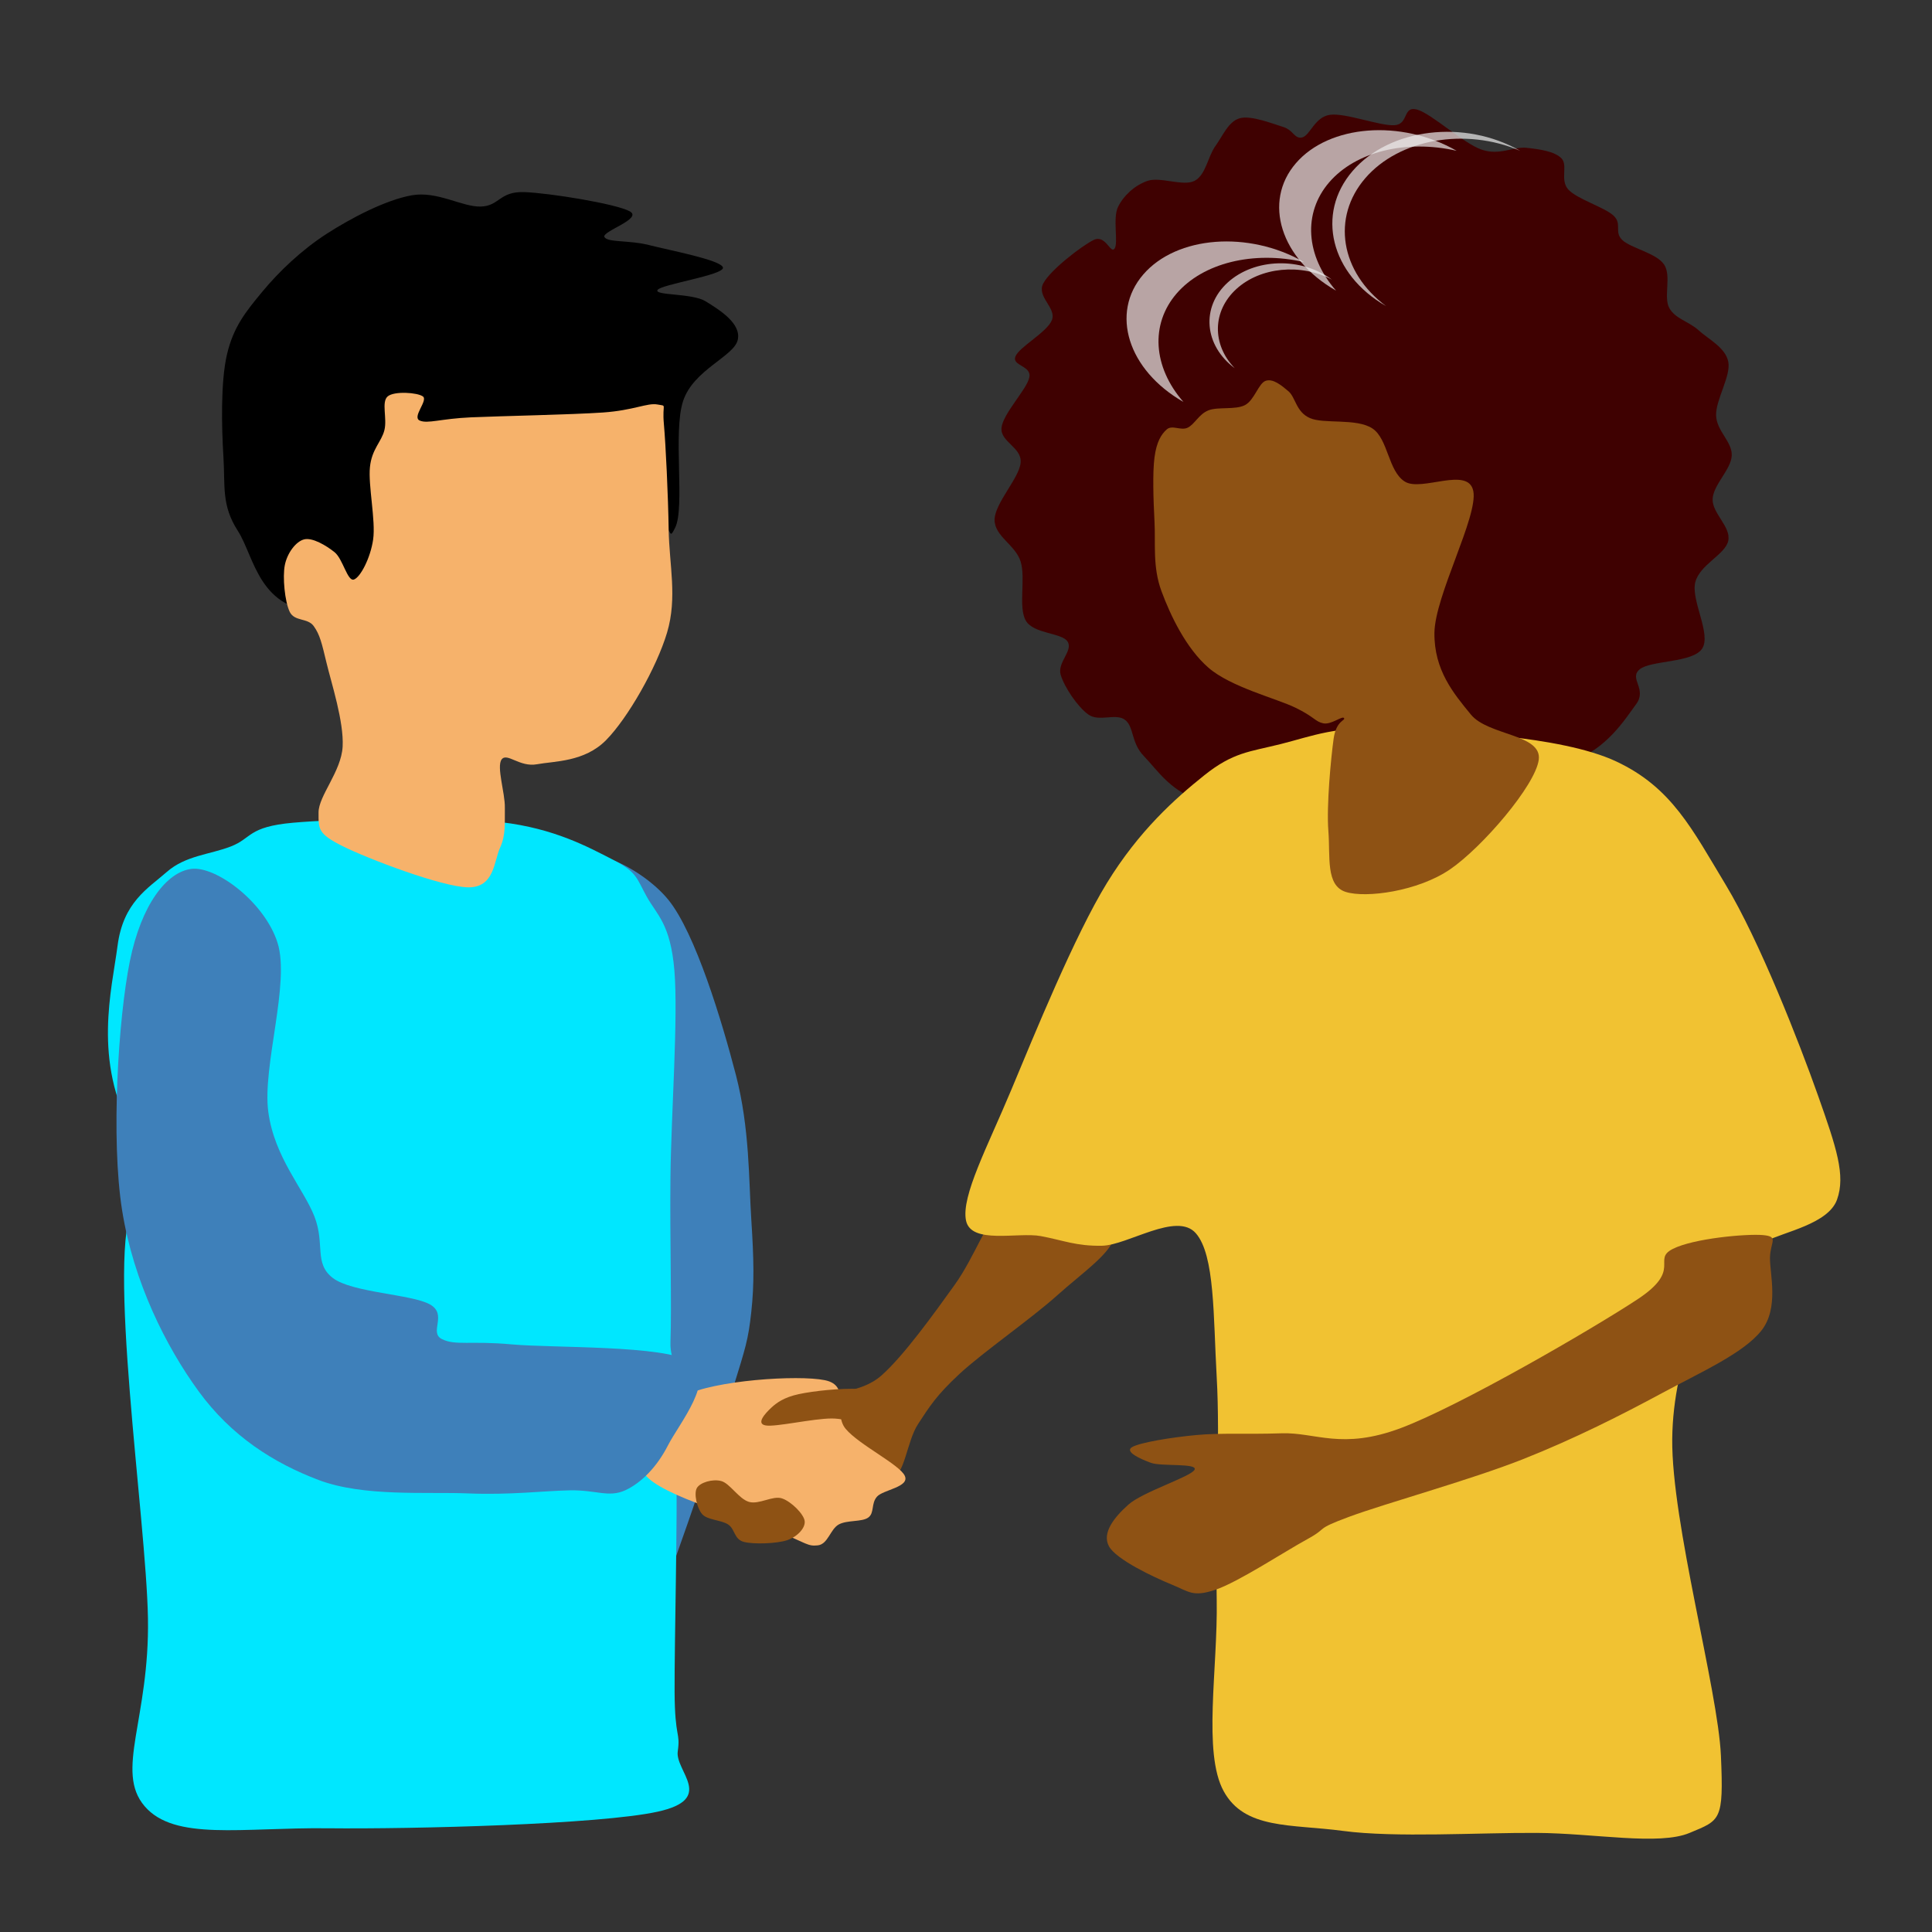 <svg version="1.1" viewBox="0.0 0.0 512.0 512.0" fill="none" stroke="none" stroke-linecap="square" stroke-miterlimit="10" xmlns:xlink="http://www.w3.org/1999/xlink" xmlns="http://www.w3.org/2000/svg"><rect x="0.0" y="0.0" width="512.0" height="512.0" fill="#333333" stroke="none"/><clipPath id="p.0"><path d="m0 0l512.0 0l0 512.0l-512.0 0l0 -512.0z" clip-rule="nonzero"/></clipPath><g clip-path="url(#p.0)"><path fill="#000000" fill-opacity="0.0" d="m0 0l512.0 0l0 512.0l-512.0 0z" fill-rule="evenodd"/><path fill="#3e80ba" d="m177.09 238.418c7.202 8.832 14.268 32.34 17.937 46.472c3.669 14.132 3.396 27.856 4.075 38.318c0.679 10.463 0.815 16.984 0 24.457c-0.815 7.473 -1.496 9.375 -4.893 20.382c-3.397 11.006 -11.551 34.65 -15.491 45.657c-3.94 11.006 -6.384 19.838 -8.151 20.382c-1.766 0.544 -2.855 -1.901 -2.448 -17.119c0.408 -15.218 3.534 -55.44 4.893 -74.192c1.359 -18.752 6.793 -19.838 3.26 -38.318c-3.533 -18.48 -24.593 -61.555 -24.457 -72.561c0.136 -11.006 18.073 -2.309 25.275 6.523z" fill-rule="evenodd"/><path fill="#00e7ff" d="m77.624 218.035c-11.931 1.069 -10.834 4.095 -16.406 6.269c-5.571 2.174 -12.011 2.384 -17.022 6.775c-5.011 4.39 -11.549 8.017 -13.044 19.567c-1.495 11.55 -6.634 30.439 4.075 49.732c10.71 19.293 36.798 54.129 60.183 66.024c23.385 11.895 66.416 7.126 80.127 5.345c13.711 -1.781 1.784 -6.056 2.14 -16.028c0.357 -9.972 -0.174 -27.379 0 -43.804c0.174 -16.425 2.092 -42.36 1.042 -54.746c-1.049 -12.385 -4.62 -14.675 -7.338 -19.567c-2.718 -4.892 -2.538 -6.498 -8.968 -9.783c-6.43 -3.285 -15.48 -8.296 -29.611 -9.926c-14.132 -1.631 -43.248 -0.926 -55.179 0.143z" fill-rule="evenodd"/><path fill="#00e7ff" d="m179.224 388.759c0.374 12.132 -0.514 47.039 -0.45 59.6c0.064 12.561 1.585 10.472 0.837 15.765c-0.748 5.292 10.149 12.592 -5.323 15.99c-15.472 3.398 -64.846 4.641 -87.509 4.397c-22.663 -0.244 -40.539 3.419 -48.467 -5.863c-7.928 -9.282 1.362 -23.219 0.897 -49.829c-0.465 -26.609 -11.158 -96.938 -3.686 -109.828c7.472 -12.89 25.019 23.058 48.52 32.487c23.501 9.429 76.625 17.874 92.489 24.087c15.863 6.213 2.318 1.061 2.692 13.194z" fill-rule="evenodd"/><path fill="#000000" d="m178.911 139.869c2.696 -5.391 -0.638 -25.327 2.129 -33.627c2.767 -8.3 13.479 -11.776 14.472 -16.174c0.993 -4.398 -4.966 -8.016 -8.513 -10.215c-3.547 -2.199 -13.534 -1.488 -12.769 -2.978c0.765 -1.491 17.731 -3.978 17.361 -5.966c-0.37 -1.987 -14.345 -4.612 -19.579 -5.959c-5.235 -1.347 -10.977 -0.633 -11.829 -2.123c-0.851 -1.49 10.268 -4.831 6.721 -6.817c-3.547 -1.986 -21.421 -4.889 -28.003 -5.101c-6.582 -0.212 -6.525 3.69 -11.491 3.832c-4.966 0.142 -11.493 -4.186 -18.304 -2.981c-6.81 1.206 -15.961 5.959 -22.558 10.215c-6.597 4.256 -12.627 10.002 -17.026 15.323c-4.398 5.321 -7.646 9.295 -9.364 16.601c-1.718 7.306 -1.424 19.432 -0.943 27.234c0.481 7.802 -0.566 12.769 3.832 19.579c4.398 6.81 5.588 21.636 22.558 21.282c16.969 -0.354 63.708 -19.717 79.259 -23.405c15.551 -3.688 11.351 6.669 14.047 1.278z" fill-rule="evenodd"/><path fill="#f6b26b" d="m102.72 105.066c1.703 -1.49 7.944 -1.064 9.363 0c1.419 1.064 -2.979 5.463 -0.851 6.385c2.128 0.922 5.532 -0.499 13.619 -0.854c8.087 -0.355 26.674 -0.71 34.903 -1.277c8.229 -0.567 11.777 -2.623 14.473 -2.126c2.696 0.497 1.206 -0.425 1.703 5.108c0.496 5.533 1.133 18.868 1.275 28.09c0.142 9.222 2.343 17.95 -0.423 27.244c-2.766 9.293 -10.427 22.699 -16.173 28.516c-5.746 5.817 -13.693 5.534 -18.304 6.385c-4.612 0.851 -7.946 -3.192 -9.365 -1.277c-1.419 1.915 0.922 8.866 0.851 12.768c-0.071 3.902 0.339 7.123 -1.277 10.644c-1.616 3.522 -1.465 10.556 -8.417 10.485c-6.952 -0.071 -26.682 -7.605 -33.295 -10.913c-6.613 -3.308 -6.385 -4.538 -6.385 -8.937c0 -4.399 6.03 -10.858 6.385 -17.455c0.355 -6.598 -2.98 -16.81 -4.257 -22.131c-1.277 -5.32 -1.774 -7.52 -3.405 -9.791c-1.632 -2.27 -5.109 -1.136 -6.385 -3.831c-1.277 -2.696 -1.913 -9.15 -1.275 -12.342c0.639 -3.192 2.907 -6.243 5.106 -6.811c2.199 -0.568 5.889 1.632 8.088 3.405c2.199 1.774 3.406 7.804 5.108 7.237c1.702 -0.568 4.397 -5.676 5.106 -10.642c0.709 -4.966 -1.348 -14.33 -0.851 -19.153c0.497 -4.824 3.05 -6.667 3.831 -9.788c0.781 -3.121 -0.849 -7.449 0.854 -8.939z" fill-rule="evenodd"/><path fill="#3f0101" d="m355.259 211.955c-9.676 0.845 -27.261 2.38 -35.938 0.46c-8.678 -1.92 -12.595 -8.37 -16.127 -11.98c-3.532 -3.609 -2.61 -7.832 -5.067 -9.675c-2.457 -1.843 -6.835 0.613 -9.677 -1.383c-2.841 -1.997 -6.451 -7.371 -7.372 -10.596c-0.922 -3.225 3.379 -6.375 1.843 -8.755c-1.536 -2.381 -8.985 -1.997 -11.058 -5.529c-2.073 -3.532 0.001 -11.212 -1.381 -15.666c-1.382 -4.454 -6.912 -6.681 -6.912 -11.058c0 -4.377 6.605 -11.134 6.912 -15.204c0.307 -4.07 -5.453 -5.452 -5.069 -9.215c0.384 -3.763 6.758 -10.214 7.372 -13.363c0.614 -3.149 -4.685 -2.995 -3.686 -5.529c0.998 -2.534 8.448 -6.449 9.677 -9.675c1.229 -3.225 -4.148 -6.145 -2.305 -9.677c1.843 -3.532 10.214 -9.982 13.363 -11.518c3.149 -1.536 4.454 3.762 5.529 2.303c1.075 -1.459 -0.537 -8.063 0.922 -11.058c1.459 -2.995 4.453 -5.758 7.832 -6.91c3.379 -1.152 9.446 1.536 12.441 0c2.995 -1.536 3.532 -6.451 5.529 -9.215c1.997 -2.764 3.456 -6.527 6.451 -7.372c2.995 -0.845 8.753 1.458 11.518 2.303c2.764 0.845 2.996 3.302 5.069 2.764c2.074 -0.537 3.302 -5.451 7.372 -5.989c4.07 -0.537 13.207 2.995 17.047 2.764c3.84 -0.231 2.151 -5.223 5.991 -4.148c3.84 1.075 12.209 8.909 17.047 10.598c4.838 1.689 8.447 -0.846 11.979 -0.462c3.532 0.384 7.372 0.922 9.215 2.764c1.843 1.843 -0.461 5.759 1.843 8.293c2.304 2.534 9.599 4.685 11.979 6.912c2.381 2.227 0.078 4.3 2.305 6.451c2.227 2.15 8.985 3.456 11.058 6.451c2.073 2.995 -0.155 8.599 1.381 11.518c1.536 2.918 5.223 3.61 7.834 5.991c2.611 2.381 7.064 4.531 7.832 8.294c0.768 3.763 -3.378 10.135 -3.224 14.282c0.154 4.147 4.299 6.912 4.146 10.598c-0.154 3.686 -4.913 7.755 -5.067 11.518c-0.154 3.763 4.913 7.372 4.146 11.058c-0.768 3.686 -7.601 6.297 -8.753 11.058c-1.152 4.761 4.3 13.669 1.843 17.509c-2.457 3.84 -13.669 3.072 -16.587 5.529c-2.918 2.457 2.074 5.145 -0.922 9.215c-2.995 4.07 -7.68 11.75 -17.049 15.206c-9.369 3.456 -28.949 3.84 -39.163 5.529c-10.213 1.689 -12.44 3.763 -22.116 4.607z" fill-rule="evenodd"/><path fill="#8e5214" d="m266.333 318.876c4.684 -3.993 9.906 -3.687 14.744 -2.305c4.838 1.382 14.438 6.145 14.284 10.598c-0.154 4.454 -8.371 9.982 -15.206 16.125c-6.835 6.143 -19.659 15.052 -25.802 20.735c-6.143 5.683 -8.014 8.695 -11.058 13.361c-3.044 4.666 -3.443 13.56 -7.205 14.635c-3.763 1.075 -12.348 -4.747 -15.37 -8.185c-3.022 -3.437 -4.915 -9.214 -2.764 -12.439c2.15 -3.225 9.829 -1.767 15.665 -6.912c5.836 -5.145 13.899 -16.357 19.352 -23.959c5.452 -7.602 8.676 -17.661 13.361 -21.654z" fill-rule="evenodd"/><path fill="#f1c232" d="m275.812 327.576c-6.005 -1.117 -18.508 2.305 -19.813 -4.146c-1.306 -6.451 5.759 -19.66 11.979 -34.557c6.22 -14.898 16.818 -40.929 25.342 -54.828c8.524 -13.899 18.123 -22.423 25.802 -28.566c7.679 -6.143 11.979 -6.22 20.273 -8.294c8.294 -2.074 14.667 -4.916 29.488 -4.148c14.821 0.768 44.692 1.844 59.436 8.755c14.744 6.911 20.121 17.968 29.028 32.712c8.908 14.744 19.504 41.852 24.419 55.752c4.915 13.9 7.373 21.194 5.069 27.645c-2.304 6.451 -13.977 8.524 -18.892 11.058c-4.915 2.534 -6.465 -4.592 -10.596 4.146c-4.131 8.738 -13.973 26.258 -14.188 48.281c-0.214 22.023 12.133 66.465 12.901 83.857c0.768 17.392 -0.154 17.08 -8.294 20.496c-8.14 3.416 -25.242 0.087 -40.546 0c-15.304 -0.087 -37.455 1.318 -51.277 -0.525c-13.822 -1.843 -26.074 -0.331 -31.658 -10.533c-5.583 -10.203 -1.536 -32.406 -1.843 -50.682c-0.307 -18.276 0.922 -42.781 0 -58.976c-0.921 -16.195 -0.46 -32.378 -5.529 -38.193c-5.069 -5.815 -18.035 3.179 -24.885 3.304c-6.85 0.125 -10.212 -1.439 -16.217 -2.556z" fill-rule="evenodd"/><path fill="#8e5214" d="m443.262 330.998c5.546 -2.837 19.659 -4.07 23.959 -3.686c4.3 0.384 1.92 1.767 1.843 5.991c-0.077 4.224 2.475 13.366 -2.303 19.352c-4.778 5.986 -15.828 10.884 -26.366 16.563c-10.538 5.679 -23.054 12.052 -36.86 17.509c-13.806 5.456 -36.451 11.695 -45.973 15.228c-9.522 3.532 -5.247 2.742 -11.16 5.967c-5.913 3.225 -18.327 11.388 -24.317 13.385c-5.99 1.997 -6.92 0.518 -11.622 -1.405c-4.701 -1.924 -14.684 -6.608 -16.587 -10.137c-1.903 -3.528 1.391 -7.659 5.171 -11.034c3.78 -3.375 16.51 -7.372 17.509 -9.215c0.998 -1.843 -8.755 -0.845 -11.52 -1.843c-2.765 -0.999 -7.064 -2.919 -5.067 -4.148c1.997 -1.229 10.442 -2.61 17.047 -3.224c6.604 -0.614 13.533 -0.151 22.578 -0.462c9.044 -0.311 15.964 4.512 31.689 -1.405c15.725 -5.917 50.666 -26.19 62.662 -34.095c11.996 -7.906 3.771 -10.501 9.317 -13.339z" fill-rule="evenodd"/><path fill="#8e5214" d="m305.957 121.186c-0.538 4.07 -0.307 11.136 0 17.049c0.307 5.913 -0.538 11.979 1.843 18.43c2.381 6.451 6.528 15.128 12.441 20.273c5.913 5.145 17.969 8.139 23.038 10.596c5.068 2.457 5.222 3.687 7.372 4.148c2.15 0.461 5.068 -2.074 5.529 -1.383c0.461 0.691 -2.073 0.537 -2.764 5.529c-0.691 4.992 -1.921 17.663 -1.383 24.421c0.537 6.758 -0.768 14.436 4.607 16.125c5.375 1.689 19.121 -0.152 27.645 -5.989c8.524 -5.836 22.578 -22.194 23.499 -29.028c0.922 -6.835 -13.363 -6.374 -17.97 -11.979c-4.608 -5.606 -9.779 -11.782 -9.675 -21.654c0.105 -9.872 11.609 -30.895 10.303 -37.576c-1.306 -6.681 -13.683 0.254 -18.137 -2.511c-4.454 -2.764 -4.391 -11.27 -8.586 -14.076c-4.196 -2.807 -12.873 -1.117 -16.587 -2.765c-3.714 -1.647 -3.748 -5.471 -5.696 -7.118c-1.948 -1.647 -4.071 -3.379 -5.991 -2.764c-1.92 0.614 -2.995 5.145 -5.529 6.451c-2.534 1.306 -7.141 0.385 -9.675 1.383c-2.534 0.998 -3.686 3.763 -5.529 4.608c-1.843 0.845 -4.07 -0.846 -5.529 0.46c-1.459 1.305 -2.689 3.302 -3.226 7.372z" fill-rule="evenodd"/><path fill="#f6b26b" d="m181.264 369.91c7.97 -4.132 30.178 -5.607 37.32 -4.148c7.141 1.459 1.997 8.677 5.529 12.901c3.532 4.224 14.283 9.446 15.665 12.441c1.382 2.995 -5.76 3.686 -7.372 5.529c-1.612 1.843 -0.613 4.3 -2.303 5.529c-1.689 1.229 -5.607 0.614 -7.834 1.843c-2.227 1.229 -2.841 5.222 -5.529 5.529c-2.688 0.307 -2.933 -0.523 -10.596 -3.686c-7.663 -3.163 -31.235 -9.303 -35.382 -15.293c-4.147 -5.99 2.532 -16.513 10.502 -20.645z" fill-rule="evenodd"/><path fill="#3e80ba" d="m34.414 254.725c3.058 -15.088 9.782 -23.644 16.304 -24.46c6.522 -0.815 19.432 8.832 22.829 19.567c3.397 10.734 -4.076 32.746 -2.445 44.839c1.631 12.093 9.375 20.382 12.229 27.72c2.854 7.338 -0.205 12.426 4.893 16.306c5.098 3.881 20.876 4.279 25.696 6.978c4.82 2.699 -0.385 7.449 3.224 9.215c3.609 1.766 7.451 0.385 18.432 1.383c10.981 0.999 40.545 0.154 47.456 4.608c6.911 4.454 -3.098 16.437 -5.991 22.116c-2.893 5.679 -7.027 9.963 -11.368 11.955c-4.34 1.993 -7.744 -0.136 -14.674 0c-6.93 0.136 -15.81 1.274 -26.905 0.818c-11.095 -0.457 -27.754 0.952 -39.663 -3.558c-11.909 -4.51 -23.113 -11.599 -31.791 -23.502c-8.677 -11.903 -17.235 -28.918 -20.273 -47.916c-3.038 -18.998 -1.012 -50.982 2.046 -66.07z" fill-rule="evenodd"/><path fill="#8e5214" d="m227.798 368.082c-5.068 -0.231 -12.209 0.537 -16.125 1.381c-3.916 0.845 -5.913 2.304 -7.372 3.686c-1.459 1.382 -4.071 4.147 -1.383 4.607c2.688 0.461 12.517 -1.843 17.509 -1.843c4.992 0 8.832 2.688 12.441 1.843c3.609 -0.845 10.06 -5.298 9.215 -6.91c-0.845 -1.612 -9.216 -2.534 -14.284 -2.764z" fill-rule="evenodd"/><path fill="#8e5214" d="m184.681 394.333c-0.845 1.459 -0.001 5.298 1.381 6.91c1.382 1.612 5.069 1.536 6.912 2.764c1.843 1.229 1.535 3.916 4.146 4.608c2.611 0.691 8.832 0.462 11.52 -0.46c2.688 -0.921 4.838 -3.226 4.607 -5.069c-0.231 -1.843 -3.534 -5.144 -5.991 -5.989c-2.457 -0.845 -6.066 1.689 -8.753 0.921c-2.688 -0.768 -5.068 -4.915 -7.372 -5.529c-2.304 -0.614 -5.606 0.384 -6.451 1.843z" fill-rule="evenodd"/><path fill="#efefef" fill-opacity="0.686" d="m354.062 77.022l0 0c-14.699 -8.415 -19.461 -23.534 -10.637 -33.769c8.824 -10.235 27.893 -11.71 42.592 -3.294l0 0c-13.442 -3.06 -26.768 0.236 -33.763 8.349c-6.995 8.113 -6.282 19.447 1.808 28.714z" fill-rule="evenodd"/><path fill="#efefef" fill-opacity="0.686" d="m367.32 81.115l0 0c-14.699 -8.415 -18.662 -24.45 -8.852 -35.815c9.81 -11.365 29.678 -13.756 44.377 -5.34c-14.523 -6.238 -32.055 -3.137 -41.028 7.258c-8.973 10.395 -6.621 24.88 5.503 33.898z" fill-rule="evenodd"/><path fill="#efefef" fill-opacity="0.686" d="m313.613 106.51l0 0c-14.699 -8.415 -19.461 -23.534 -10.637 -33.769c8.824 -10.235 27.893 -11.71 42.592 -3.294l0 0c-13.442 -3.06 -26.768 0.236 -33.763 8.349c-6.995 8.113 -6.282 19.447 1.808 28.714z" fill-rule="evenodd"/><path fill="#efefef" fill-opacity="0.686" d="m327.222 97.585l0 0c-8.143 -6.059 -8.981 -16.227 -1.872 -22.711c7.109 -6.484 19.473 -6.828 27.616 -0.769l0 0c-8.256 -4.372 -18.95 -3.323 -25.314 2.482c-6.365 5.805 -6.546 14.675 -0.43 20.998z" fill-rule="evenodd"/></g></svg>